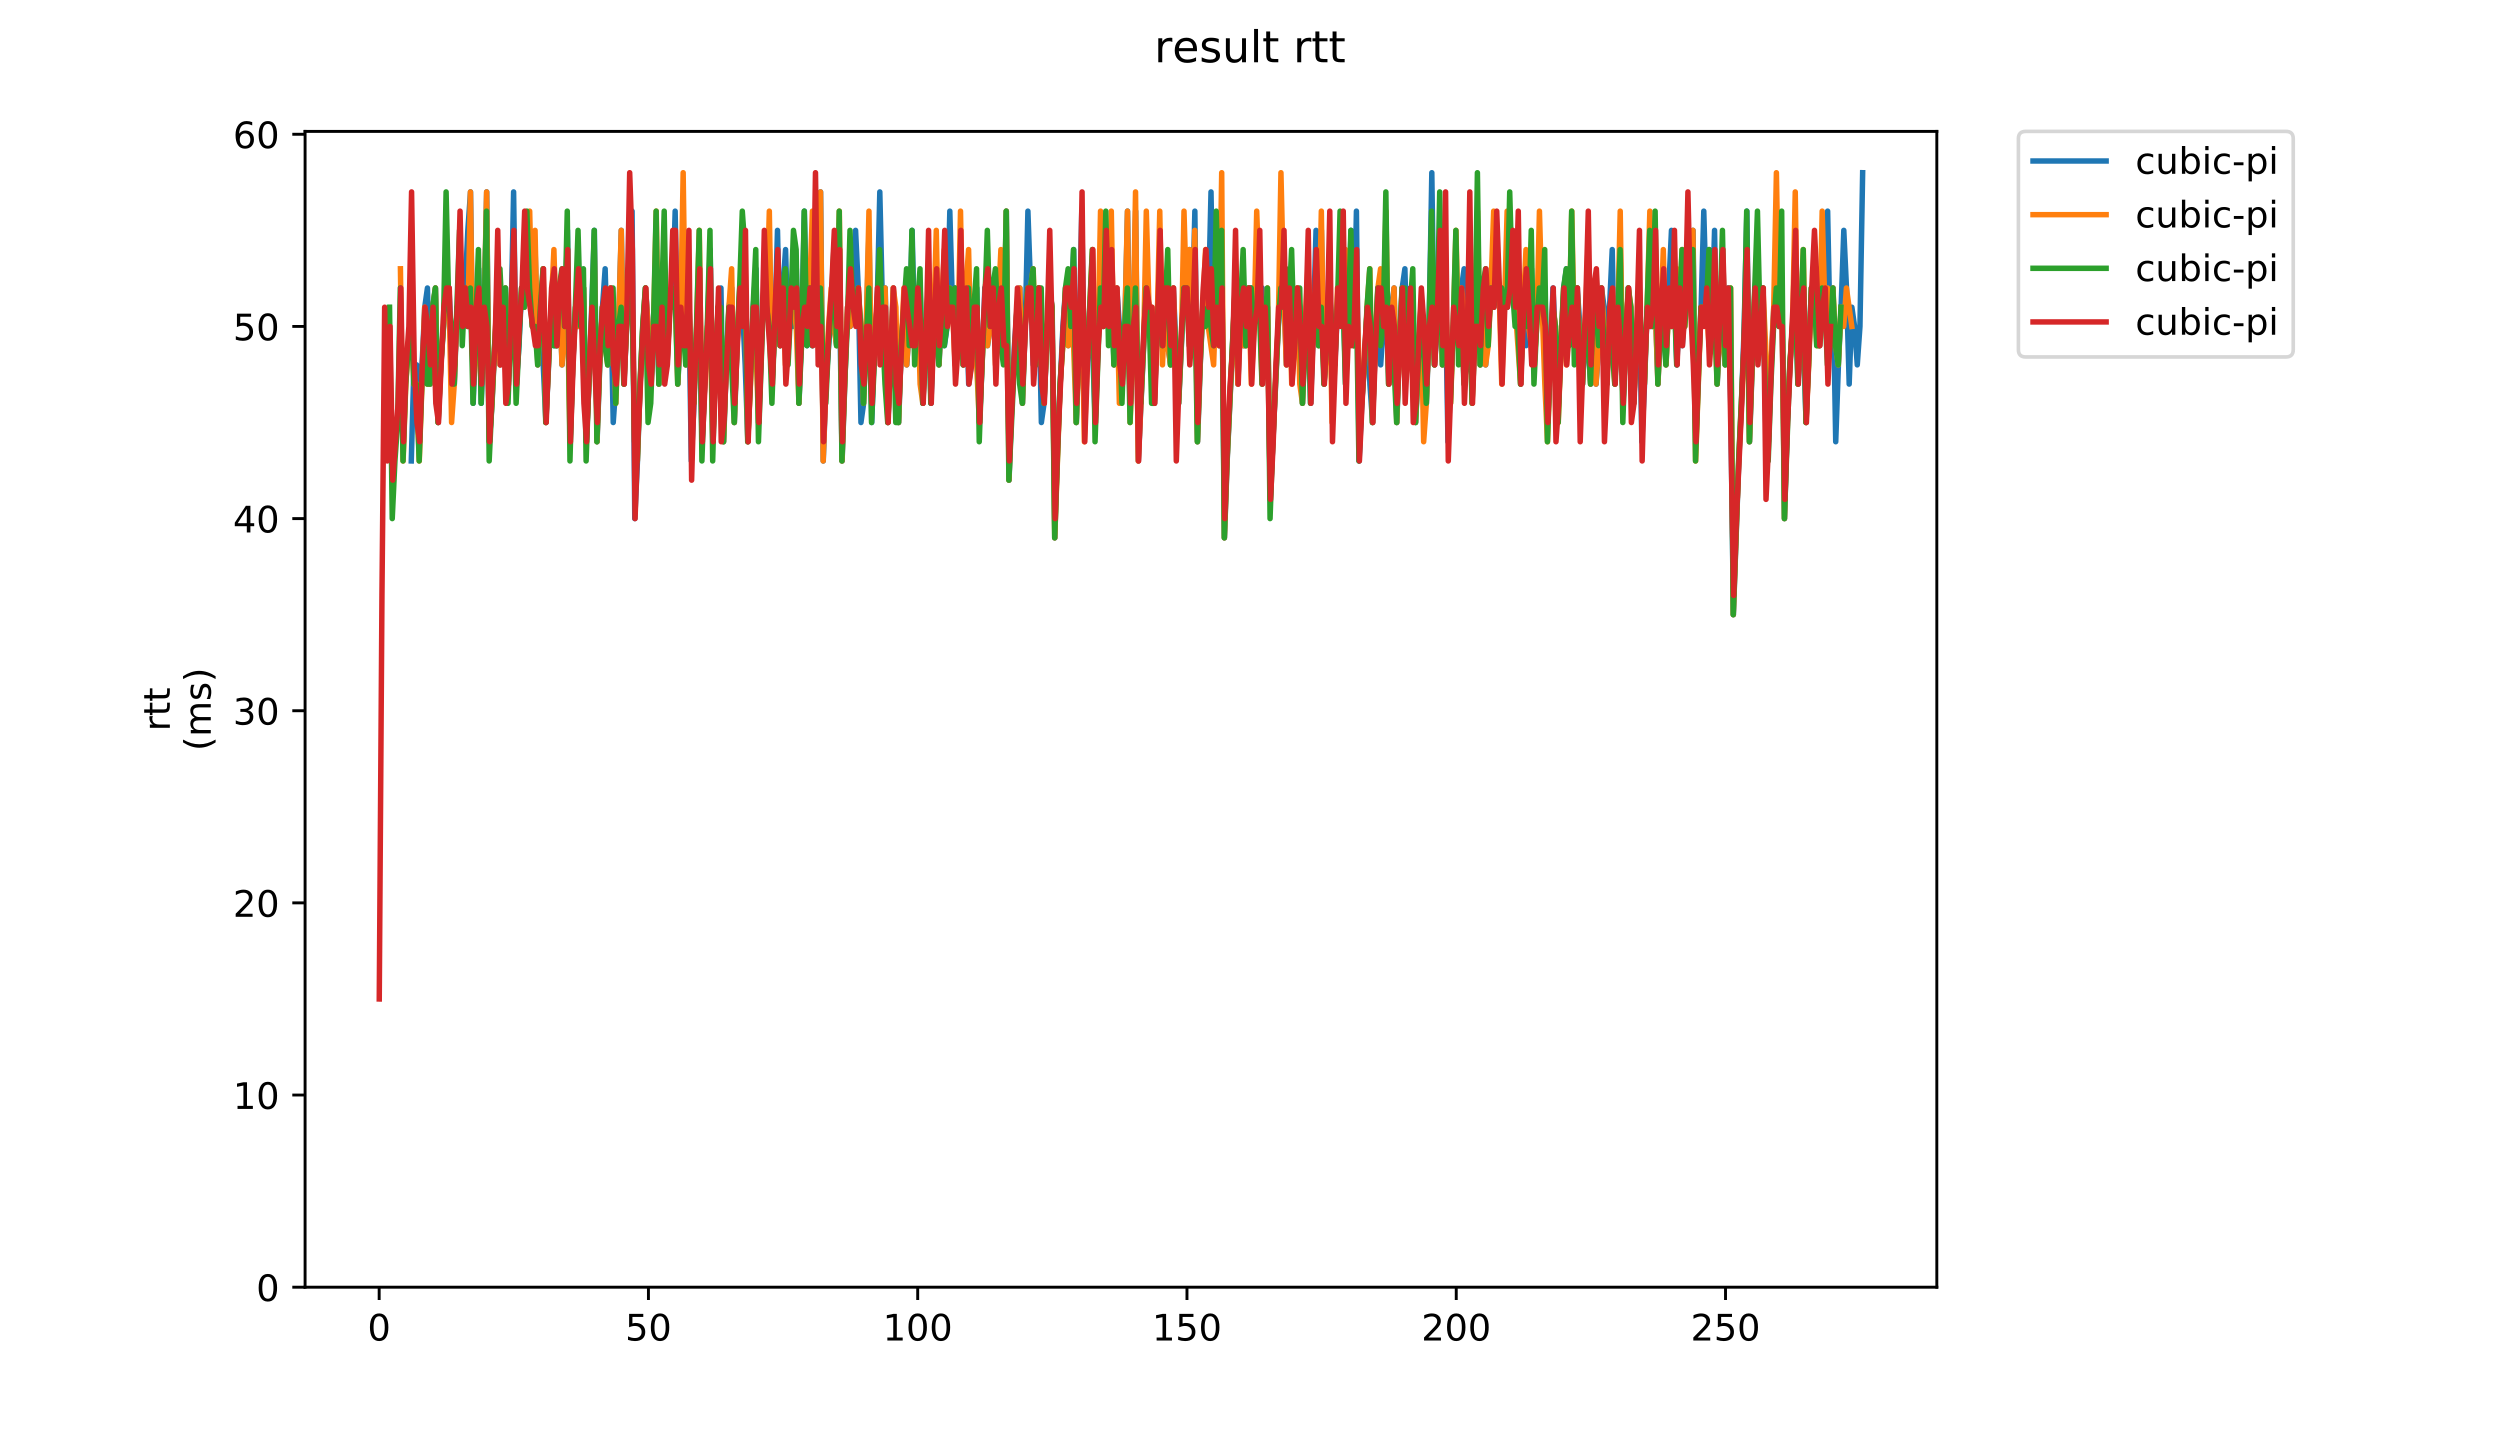 <?xml version="1.0" encoding="utf-8" standalone="no"?>
<!DOCTYPE svg PUBLIC "-//W3C//DTD SVG 1.1//EN"
  "http://www.w3.org/Graphics/SVG/1.1/DTD/svg11.dtd">
<!-- Created with matplotlib (https://matplotlib.org/) -->
<svg height="396pt" version="1.1" viewBox="0 0 684 396" width="684pt" xmlns="http://www.w3.org/2000/svg" xmlns:xlink="http://www.w3.org/1999/xlink">
 <defs>
  <style type="text/css">
*{stroke-linecap:butt;stroke-linejoin:round;}
  </style>
 </defs>
 <g id="figure_1">
  <g id="patch_1">
   <path d="M 0 396 
L 684 396 
L 684 0 
L 0 0 
z
" style="fill:#ffffff;"/>
  </g>
  <g id="axes_1">
   <g id="patch_2">
    <path d="M 83.472 352.174 
L 529.913 352.174 
L 529.913 35.952 
L 83.472 35.952 
z
" style="fill:#ffffff;"/>
   </g>
   <g id="matplotlib.axis_1">
    <g id="xtick_1">
     <g id="line2d_1">
      <defs>
       <path d="M 0 0 
L 0 3.5 
" id="m8c955dfa87" style="stroke:#000000;stroke-width:0.8;"/>
      </defs>
      <g>
       <use style="stroke:#000000;stroke-width:0.8;" x="103.739" xlink:href="#m8c955dfa87" y="352.174"/>
      </g>
     </g>
     <g id="text_1">
      <!-- 0 -->
      <defs>
       <path d="M 31.781 66.406 
Q 24.172 66.406 20.328 58.906 
Q 16.5 51.422 16.5 36.375 
Q 16.5 21.391 20.328 13.891 
Q 24.172 6.391 31.781 6.391 
Q 39.453 6.391 43.281 13.891 
Q 47.125 21.391 47.125 36.375 
Q 47.125 51.422 43.281 58.906 
Q 39.453 66.406 31.781 66.406 
z
M 31.781 74.219 
Q 44.047 74.219 50.516 64.516 
Q 56.984 54.828 56.984 36.375 
Q 56.984 17.969 50.516 8.266 
Q 44.047 -1.422 31.781 -1.422 
Q 19.531 -1.422 13.062 8.266 
Q 6.594 17.969 6.594 36.375 
Q 6.594 54.828 13.062 64.516 
Q 19.531 74.219 31.781 74.219 
z
" id="DejaVuSans-48"/>
      </defs>
      <g transform="translate(100.557 366.773)scale(0.1 -0.1)">
       <use xlink:href="#DejaVuSans-48"/>
      </g>
     </g>
    </g>
    <g id="xtick_2">
     <g id="line2d_2">
      <g>
       <use style="stroke:#000000;stroke-width:0.8;" x="177.411" xlink:href="#m8c955dfa87" y="352.174"/>
      </g>
     </g>
     <g id="text_2">
      <!-- 50 -->
      <defs>
       <path d="M 10.797 72.906 
L 49.516 72.906 
L 49.516 64.594 
L 19.828 64.594 
L 19.828 46.734 
Q 21.969 47.469 24.109 47.828 
Q 26.266 48.188 28.422 48.188 
Q 40.625 48.188 47.75 41.5 
Q 54.891 34.812 54.891 23.391 
Q 54.891 11.625 47.562 5.094 
Q 40.234 -1.422 26.906 -1.422 
Q 22.312 -1.422 17.547 -0.641 
Q 12.797 0.141 7.719 1.703 
L 7.719 11.625 
Q 12.109 9.234 16.797 8.062 
Q 21.484 6.891 26.703 6.891 
Q 35.156 6.891 40.078 11.328 
Q 45.016 15.766 45.016 23.391 
Q 45.016 31 40.078 35.438 
Q 35.156 39.891 26.703 39.891 
Q 22.75 39.891 18.812 39.016 
Q 14.891 38.141 10.797 36.281 
z
" id="DejaVuSans-53"/>
      </defs>
      <g transform="translate(171.049 366.773)scale(0.1 -0.1)">
       <use xlink:href="#DejaVuSans-53"/>
       <use x="63.623" xlink:href="#DejaVuSans-48"/>
      </g>
     </g>
    </g>
    <g id="xtick_3">
     <g id="line2d_3">
      <g>
       <use style="stroke:#000000;stroke-width:0.8;" x="251.084" xlink:href="#m8c955dfa87" y="352.174"/>
      </g>
     </g>
     <g id="text_3">
      <!-- 100 -->
      <defs>
       <path d="M 12.406 8.297 
L 28.516 8.297 
L 28.516 63.922 
L 10.984 60.406 
L 10.984 69.391 
L 28.422 72.906 
L 38.281 72.906 
L 38.281 8.297 
L 54.391 8.297 
L 54.391 0 
L 12.406 0 
z
" id="DejaVuSans-49"/>
      </defs>
      <g transform="translate(241.54 366.773)scale(0.1 -0.1)">
       <use xlink:href="#DejaVuSans-49"/>
       <use x="63.623" xlink:href="#DejaVuSans-48"/>
       <use x="127.246" xlink:href="#DejaVuSans-48"/>
      </g>
     </g>
    </g>
    <g id="xtick_4">
     <g id="line2d_4">
      <g>
       <use style="stroke:#000000;stroke-width:0.8;" x="324.756" xlink:href="#m8c955dfa87" y="352.174"/>
      </g>
     </g>
     <g id="text_4">
      <!-- 150 -->
      <g transform="translate(315.213 366.773)scale(0.1 -0.1)">
       <use xlink:href="#DejaVuSans-49"/>
       <use x="63.623" xlink:href="#DejaVuSans-53"/>
       <use x="127.246" xlink:href="#DejaVuSans-48"/>
      </g>
     </g>
    </g>
    <g id="xtick_5">
     <g id="line2d_5">
      <g>
       <use style="stroke:#000000;stroke-width:0.8;" x="398.429" xlink:href="#m8c955dfa87" y="352.174"/>
      </g>
     </g>
     <g id="text_5">
      <!-- 200 -->
      <defs>
       <path d="M 19.188 8.297 
L 53.609 8.297 
L 53.609 0 
L 7.328 0 
L 7.328 8.297 
Q 12.938 14.109 22.625 23.891 
Q 32.328 33.688 34.812 36.531 
Q 39.547 41.844 41.422 45.531 
Q 43.312 49.219 43.312 52.781 
Q 43.312 58.594 39.234 62.25 
Q 35.156 65.922 28.609 65.922 
Q 23.969 65.922 18.812 64.312 
Q 13.672 62.703 7.812 59.422 
L 7.812 69.391 
Q 13.766 71.781 18.938 73 
Q 24.125 74.219 28.422 74.219 
Q 39.75 74.219 46.484 68.547 
Q 53.219 62.891 53.219 53.422 
Q 53.219 48.922 51.531 44.891 
Q 49.859 40.875 45.406 35.406 
Q 44.188 33.984 37.641 27.219 
Q 31.109 20.453 19.188 8.297 
z
" id="DejaVuSans-50"/>
      </defs>
      <g transform="translate(388.885 366.773)scale(0.1 -0.1)">
       <use xlink:href="#DejaVuSans-50"/>
       <use x="63.623" xlink:href="#DejaVuSans-48"/>
       <use x="127.246" xlink:href="#DejaVuSans-48"/>
      </g>
     </g>
    </g>
    <g id="xtick_6">
     <g id="line2d_6">
      <g>
       <use style="stroke:#000000;stroke-width:0.8;" x="472.102" xlink:href="#m8c955dfa87" y="352.174"/>
      </g>
     </g>
     <g id="text_6">
      <!-- 250 -->
      <g transform="translate(462.558 366.773)scale(0.1 -0.1)">
       <use xlink:href="#DejaVuSans-50"/>
       <use x="63.623" xlink:href="#DejaVuSans-53"/>
       <use x="127.246" xlink:href="#DejaVuSans-48"/>
      </g>
     </g>
    </g>
   </g>
   <g id="matplotlib.axis_2">
    <g id="ytick_1">
     <g id="line2d_7">
      <defs>
       <path d="M 0 0 
L -3.5 0 
" id="m2f8b1af02f" style="stroke:#000000;stroke-width:0.8;"/>
      </defs>
      <g>
       <use style="stroke:#000000;stroke-width:0.8;" x="83.472" xlink:href="#m2f8b1af02f" y="352.174"/>
      </g>
     </g>
     <g id="text_7">
      <!-- 0 -->
      <g transform="translate(70.11 355.973)scale(0.1 -0.1)">
       <use xlink:href="#DejaVuSans-48"/>
      </g>
     </g>
    </g>
    <g id="ytick_2">
     <g id="line2d_8">
      <g>
       <use style="stroke:#000000;stroke-width:0.8;" x="83.472" xlink:href="#m2f8b1af02f" y="299.602"/>
      </g>
     </g>
     <g id="text_8">
      <!-- 10 -->
      <g transform="translate(63.747 303.401)scale(0.1 -0.1)">
       <use xlink:href="#DejaVuSans-49"/>
       <use x="63.623" xlink:href="#DejaVuSans-48"/>
      </g>
     </g>
    </g>
    <g id="ytick_3">
     <g id="line2d_9">
      <g>
       <use style="stroke:#000000;stroke-width:0.8;" x="83.472" xlink:href="#m2f8b1af02f" y="247.03"/>
      </g>
     </g>
     <g id="text_9">
      <!-- 20 -->
      <g transform="translate(63.747 250.829)scale(0.1 -0.1)">
       <use xlink:href="#DejaVuSans-50"/>
       <use x="63.623" xlink:href="#DejaVuSans-48"/>
      </g>
     </g>
    </g>
    <g id="ytick_4">
     <g id="line2d_10">
      <g>
       <use style="stroke:#000000;stroke-width:0.8;" x="83.472" xlink:href="#m2f8b1af02f" y="194.457"/>
      </g>
     </g>
     <g id="text_10">
      <!-- 30 -->
      <defs>
       <path d="M 40.578 39.312 
Q 47.656 37.797 51.625 33 
Q 55.609 28.219 55.609 21.188 
Q 55.609 10.406 48.188 4.484 
Q 40.766 -1.422 27.094 -1.422 
Q 22.516 -1.422 17.656 -0.516 
Q 12.797 0.391 7.625 2.203 
L 7.625 11.719 
Q 11.719 9.328 16.594 8.109 
Q 21.484 6.891 26.812 6.891 
Q 36.078 6.891 40.938 10.547 
Q 45.797 14.203 45.797 21.188 
Q 45.797 27.641 41.281 31.266 
Q 36.766 34.906 28.719 34.906 
L 20.219 34.906 
L 20.219 43.016 
L 29.109 43.016 
Q 36.375 43.016 40.234 45.922 
Q 44.094 48.828 44.094 54.297 
Q 44.094 59.906 40.109 62.906 
Q 36.141 65.922 28.719 65.922 
Q 24.656 65.922 20.016 65.031 
Q 15.375 64.156 9.812 62.312 
L 9.812 71.094 
Q 15.438 72.656 20.344 73.438 
Q 25.25 74.219 29.594 74.219 
Q 40.828 74.219 47.359 69.109 
Q 53.906 64.016 53.906 55.328 
Q 53.906 49.266 50.438 45.094 
Q 46.969 40.922 40.578 39.312 
z
" id="DejaVuSans-51"/>
      </defs>
      <g transform="translate(63.747 198.257)scale(0.1 -0.1)">
       <use xlink:href="#DejaVuSans-51"/>
       <use x="63.623" xlink:href="#DejaVuSans-48"/>
      </g>
     </g>
    </g>
    <g id="ytick_5">
     <g id="line2d_11">
      <g>
       <use style="stroke:#000000;stroke-width:0.8;" x="83.472" xlink:href="#m2f8b1af02f" y="141.885"/>
      </g>
     </g>
     <g id="text_11">
      <!-- 40 -->
      <defs>
       <path d="M 37.797 64.312 
L 12.891 25.391 
L 37.797 25.391 
z
M 35.203 72.906 
L 47.609 72.906 
L 47.609 25.391 
L 58.016 25.391 
L 58.016 17.188 
L 47.609 17.188 
L 47.609 0 
L 37.797 0 
L 37.797 17.188 
L 4.891 17.188 
L 4.891 26.703 
z
" id="DejaVuSans-52"/>
      </defs>
      <g transform="translate(63.747 145.684)scale(0.1 -0.1)">
       <use xlink:href="#DejaVuSans-52"/>
       <use x="63.623" xlink:href="#DejaVuSans-48"/>
      </g>
     </g>
    </g>
    <g id="ytick_6">
     <g id="line2d_12">
      <g>
       <use style="stroke:#000000;stroke-width:0.8;" x="83.472" xlink:href="#m2f8b1af02f" y="89.313"/>
      </g>
     </g>
     <g id="text_12">
      <!-- 50 -->
      <g transform="translate(63.747 93.112)scale(0.1 -0.1)">
       <use xlink:href="#DejaVuSans-53"/>
       <use x="63.623" xlink:href="#DejaVuSans-48"/>
      </g>
     </g>
    </g>
    <g id="ytick_7">
     <g id="line2d_13">
      <g>
       <use style="stroke:#000000;stroke-width:0.8;" x="83.472" xlink:href="#m2f8b1af02f" y="36.741"/>
      </g>
     </g>
     <g id="text_13">
      <!-- 60 -->
      <defs>
       <path d="M 33.016 40.375 
Q 26.375 40.375 22.484 35.828 
Q 18.609 31.297 18.609 23.391 
Q 18.609 15.531 22.484 10.953 
Q 26.375 6.391 33.016 6.391 
Q 39.656 6.391 43.531 10.953 
Q 47.406 15.531 47.406 23.391 
Q 47.406 31.297 43.531 35.828 
Q 39.656 40.375 33.016 40.375 
z
M 52.594 71.297 
L 52.594 62.312 
Q 48.875 64.062 45.094 64.984 
Q 41.312 65.922 37.594 65.922 
Q 27.828 65.922 22.672 59.328 
Q 17.531 52.734 16.797 39.406 
Q 19.672 43.656 24.016 45.922 
Q 28.375 48.188 33.594 48.188 
Q 44.578 48.188 50.953 41.516 
Q 57.328 34.859 57.328 23.391 
Q 57.328 12.156 50.688 5.359 
Q 44.047 -1.422 33.016 -1.422 
Q 20.359 -1.422 13.672 8.266 
Q 6.984 17.969 6.984 36.375 
Q 6.984 53.656 15.188 63.938 
Q 23.391 74.219 37.203 74.219 
Q 40.922 74.219 44.703 73.484 
Q 48.484 72.75 52.594 71.297 
z
" id="DejaVuSans-54"/>
      </defs>
      <g transform="translate(63.747 40.54)scale(0.1 -0.1)">
       <use xlink:href="#DejaVuSans-54"/>
       <use x="63.623" xlink:href="#DejaVuSans-48"/>
      </g>
     </g>
    </g>
    <g id="text_14">
     <!-- rtt -->
     <defs>
      <path d="M 41.109 46.297 
Q 39.594 47.172 37.812 47.578 
Q 36.031 48 33.891 48 
Q 26.266 48 22.188 43.047 
Q 18.109 38.094 18.109 28.812 
L 18.109 0 
L 9.078 0 
L 9.078 54.688 
L 18.109 54.688 
L 18.109 46.188 
Q 20.953 51.172 25.484 53.578 
Q 30.031 56 36.531 56 
Q 37.453 56 38.578 55.875 
Q 39.703 55.766 41.062 55.516 
z
" id="DejaVuSans-114"/>
      <path d="M 18.312 70.219 
L 18.312 54.688 
L 36.812 54.688 
L 36.812 47.703 
L 18.312 47.703 
L 18.312 18.016 
Q 18.312 11.328 20.141 9.422 
Q 21.969 7.516 27.594 7.516 
L 36.812 7.516 
L 36.812 0 
L 27.594 0 
Q 17.188 0 13.234 3.875 
Q 9.281 7.766 9.281 18.016 
L 9.281 47.703 
L 2.688 47.703 
L 2.688 54.688 
L 9.281 54.688 
L 9.281 70.219 
z
" id="DejaVuSans-116"/>
     </defs>
     <g transform="translate(46.47 200.039)rotate(-90)scale(0.1 -0.1)">
      <use xlink:href="#DejaVuSans-114"/>
      <use x="41.113" xlink:href="#DejaVuSans-116"/>
      <use x="80.322" xlink:href="#DejaVuSans-116"/>
     </g>
     <!-- (ms) -->
     <defs>
      <path d="M 31 75.875 
Q 24.469 64.656 21.281 53.656 
Q 18.109 42.672 18.109 31.391 
Q 18.109 20.125 21.312 9.062 
Q 24.516 -2 31 -13.188 
L 23.188 -13.188 
Q 15.875 -1.703 12.234 9.375 
Q 8.594 20.453 8.594 31.391 
Q 8.594 42.281 12.203 53.312 
Q 15.828 64.359 23.188 75.875 
z
" id="DejaVuSans-40"/>
      <path d="M 52 44.188 
Q 55.375 50.25 60.062 53.125 
Q 64.75 56 71.094 56 
Q 79.641 56 84.281 50.016 
Q 88.922 44.047 88.922 33.016 
L 88.922 0 
L 79.891 0 
L 79.891 32.719 
Q 79.891 40.578 77.094 44.375 
Q 74.312 48.188 68.609 48.188 
Q 61.625 48.188 57.562 43.547 
Q 53.516 38.922 53.516 30.906 
L 53.516 0 
L 44.484 0 
L 44.484 32.719 
Q 44.484 40.625 41.703 44.406 
Q 38.922 48.188 33.109 48.188 
Q 26.219 48.188 22.156 43.531 
Q 18.109 38.875 18.109 30.906 
L 18.109 0 
L 9.078 0 
L 9.078 54.688 
L 18.109 54.688 
L 18.109 46.188 
Q 21.188 51.219 25.484 53.609 
Q 29.781 56 35.688 56 
Q 41.656 56 45.828 52.969 
Q 50 49.953 52 44.188 
z
" id="DejaVuSans-109"/>
      <path d="M 44.281 53.078 
L 44.281 44.578 
Q 40.484 46.531 36.375 47.5 
Q 32.281 48.484 27.875 48.484 
Q 21.188 48.484 17.844 46.438 
Q 14.5 44.391 14.5 40.281 
Q 14.5 37.156 16.891 35.375 
Q 19.281 33.594 26.516 31.984 
L 29.594 31.297 
Q 39.156 29.25 43.188 25.516 
Q 47.219 21.781 47.219 15.094 
Q 47.219 7.469 41.188 3.016 
Q 35.156 -1.422 24.609 -1.422 
Q 20.219 -1.422 15.453 -0.562 
Q 10.688 0.297 5.422 2 
L 5.422 11.281 
Q 10.406 8.688 15.234 7.391 
Q 20.062 6.109 24.812 6.109 
Q 31.156 6.109 34.562 8.281 
Q 37.984 10.453 37.984 14.406 
Q 37.984 18.062 35.516 20.016 
Q 33.062 21.969 24.703 23.781 
L 21.578 24.516 
Q 13.234 26.266 9.516 29.906 
Q 5.812 33.547 5.812 39.891 
Q 5.812 47.609 11.281 51.797 
Q 16.75 56 26.812 56 
Q 31.781 56 36.172 55.266 
Q 40.578 54.547 44.281 53.078 
z
" id="DejaVuSans-115"/>
      <path d="M 8.016 75.875 
L 15.828 75.875 
Q 23.141 64.359 26.781 53.312 
Q 30.422 42.281 30.422 31.391 
Q 30.422 20.453 26.781 9.375 
Q 23.141 -1.703 15.828 -13.188 
L 8.016 -13.188 
Q 14.5 -2 17.703 9.062 
Q 20.906 20.125 20.906 31.391 
Q 20.906 42.672 17.703 53.656 
Q 14.5 64.656 8.016 75.875 
z
" id="DejaVuSans-41"/>
     </defs>
     <g transform="translate(57.668 205.44)rotate(-90)scale(0.1 -0.1)">
      <use xlink:href="#DejaVuSans-40"/>
      <use x="39.014" xlink:href="#DejaVuSans-109"/>
      <use x="136.426" xlink:href="#DejaVuSans-115"/>
      <use x="188.525" xlink:href="#DejaVuSans-41"/>
     </g>
    </g>
   </g>
   <g id="line2d_14">
    <path clip-path="url(#p28c9dd21eb)" d="M 112.525 126.114 
L 113.262 99.827 
L 113.998 99.827 
L 114.735 120.856 
L 115.472 99.827 
L 116.208 84.056 
L 116.945 78.798 
L 117.682 105.085 
L 118.419 84.056 
L 119.155 78.798 
L 119.892 115.599 
L 120.629 99.827 
L 122.102 78.798 
L 122.839 78.798 
L 123.576 94.57 
L 124.312 105.085 
L 125.049 84.056 
L 125.786 89.313 
L 126.523 89.313 
L 127.259 78.798 
L 127.996 63.027 
L 128.733 52.512 
L 129.469 110.342 
L 130.206 89.313 
L 130.943 73.541 
L 131.68 110.342 
L 132.416 89.313 
L 133.153 52.512 
L 133.89 120.856 
L 134.627 110.342 
L 136.1 78.798 
L 136.837 99.827 
L 137.573 84.056 
L 138.31 78.798 
L 139.047 105.085 
L 139.784 89.313 
L 140.52 52.512 
L 141.257 105.085 
L 141.994 94.57 
L 142.731 78.798 
L 143.467 84.056 
L 144.204 78.798 
L 144.941 78.798 
L 145.677 89.313 
L 146.414 68.284 
L 147.151 99.827 
L 147.888 84.056 
L 149.361 115.599 
L 150.835 84.056 
L 151.571 94.57 
L 152.308 94.57 
L 153.045 78.798 
L 153.781 99.827 
L 154.518 89.313 
L 155.255 63.027 
L 155.992 120.856 
L 156.728 99.827 
L 157.465 84.056 
L 158.202 89.313 
L 159.675 78.798 
L 160.412 120.856 
L 161.149 105.085 
L 162.622 63.027 
L 163.359 120.856 
L 164.096 99.827 
L 164.832 84.056 
L 165.569 73.541 
L 166.306 99.827 
L 167.043 78.798 
L 167.779 115.599 
L 168.516 105.085 
L 169.253 89.313 
L 169.989 63.027 
L 170.726 105.085 
L 171.463 89.313 
L 172.2 84.056 
L 172.936 57.77 
L 173.673 141.885 
L 174.41 126.114 
L 175.147 105.085 
L 175.883 89.313 
L 176.62 78.798 
L 177.357 89.313 
L 178.093 105.085 
L 178.83 89.313 
L 179.567 84.056 
L 180.304 105.085 
L 181.04 84.056 
L 181.777 73.541 
L 182.514 99.827 
L 183.25 84.056 
L 183.987 84.056 
L 184.724 57.77 
L 185.461 105.085 
L 186.197 89.313 
L 186.934 63.027 
L 187.671 99.827 
L 188.408 78.798 
L 189.144 126.114 
L 189.881 110.342 
L 190.618 89.313 
L 191.354 89.313 
L 192.091 120.856 
L 193.565 89.313 
L 194.301 68.284 
L 195.038 120.856 
L 195.775 99.827 
L 196.512 84.056 
L 197.248 78.798 
L 197.985 120.856 
L 198.722 99.827 
L 199.458 84.056 
L 200.195 78.798 
L 200.932 115.599 
L 201.669 94.57 
L 202.405 78.798 
L 203.142 84.056 
L 203.879 99.827 
L 204.616 120.856 
L 205.352 99.827 
L 206.089 84.056 
L 206.826 73.541 
L 207.562 115.599 
L 208.299 94.57 
L 209.036 78.798 
L 209.773 84.056 
L 210.509 68.284 
L 211.246 105.085 
L 211.983 89.313 
L 212.72 63.027 
L 213.456 94.57 
L 214.193 78.798 
L 214.93 68.284 
L 215.666 94.57 
L 216.403 84.056 
L 217.14 89.313 
L 217.877 73.541 
L 218.613 110.342 
L 219.35 89.313 
L 220.087 57.77 
L 220.824 94.57 
L 221.56 78.798 
L 222.297 94.57 
L 223.034 78.798 
L 223.77 73.541 
L 224.507 52.512 
L 225.244 126.114 
L 225.981 105.085 
L 227.454 84.056 
L 228.928 94.57 
L 229.664 78.798 
L 230.401 126.114 
L 231.874 84.056 
L 232.611 89.313 
L 233.348 84.056 
L 234.085 63.027 
L 234.821 78.798 
L 235.558 115.599 
L 236.295 110.342 
L 237.032 89.313 
L 237.768 63.027 
L 238.505 115.599 
L 239.242 94.57 
L 239.978 84.056 
L 240.715 52.512 
L 241.452 84.056 
L 242.189 78.798 
L 242.925 115.599 
L 243.662 99.827 
L 244.399 78.798 
L 245.135 94.57 
L 245.872 115.599 
L 246.609 94.57 
L 247.346 84.056 
L 248.082 99.827 
L 248.819 89.313 
L 249.556 63.027 
L 250.293 94.57 
L 251.029 84.056 
L 251.766 78.798 
L 252.503 110.342 
L 253.976 78.798 
L 254.713 110.342 
L 255.45 89.313 
L 256.186 89.313 
L 256.923 99.827 
L 257.66 84.056 
L 258.397 94.57 
L 259.133 89.313 
L 259.87 57.77 
L 260.607 84.056 
L 261.343 78.798 
L 262.08 94.57 
L 262.817 78.798 
L 263.554 99.827 
L 264.29 78.798 
L 265.027 105.085 
L 265.764 99.827 
L 266.501 84.056 
L 267.237 78.798 
L 267.974 115.599 
L 268.711 99.827 
L 269.447 78.798 
L 270.184 94.57 
L 270.921 89.313 
L 271.658 78.798 
L 272.394 78.798 
L 273.131 84.056 
L 273.868 94.57 
L 274.605 94.57 
L 275.341 57.77 
L 276.078 131.371 
L 276.815 110.342 
L 277.551 94.57 
L 278.288 84.056 
L 279.025 78.798 
L 279.762 110.342 
L 280.498 89.313 
L 281.235 57.77 
L 282.709 99.827 
L 283.445 99.827 
L 284.182 78.798 
L 284.919 115.599 
L 285.655 110.342 
L 287.129 78.798 
L 287.866 84.056 
L 288.602 147.142 
L 289.339 120.856 
L 290.813 89.313 
L 291.549 78.798 
L 292.286 94.57 
L 293.023 84.056 
L 293.759 68.284 
L 294.496 115.599 
L 295.233 94.57 
L 295.97 57.77 
L 296.706 105.085 
L 297.443 99.827 
L 298.18 84.056 
L 298.917 94.57 
L 299.653 115.599 
L 300.39 94.57 
L 301.127 78.798 
L 301.863 89.313 
L 302.6 84.056 
L 303.337 89.313 
L 304.074 78.798 
L 304.81 99.827 
L 305.547 78.798 
L 306.284 89.313 
L 307.02 105.085 
L 307.757 89.313 
L 308.494 57.77 
L 309.231 110.342 
L 309.967 94.57 
L 310.704 57.77 
L 311.441 126.114 
L 313.651 78.798 
L 315.124 89.313 
L 315.861 110.342 
L 316.598 89.313 
L 317.335 84.056 
L 318.071 94.57 
L 318.808 78.798 
L 319.545 94.57 
L 320.282 99.827 
L 321.018 78.798 
L 322.492 110.342 
L 323.965 78.798 
L 324.702 78.798 
L 325.439 68.284 
L 326.175 89.313 
L 326.912 57.77 
L 327.649 120.856 
L 328.386 99.827 
L 329.122 84.056 
L 329.859 89.313 
L 330.596 84.056 
L 331.332 52.512 
L 332.069 94.57 
L 332.806 78.798 
L 333.543 94.57 
L 334.279 73.541 
L 335.016 147.142 
L 335.753 126.114 
L 337.963 78.798 
L 338.7 105.085 
L 339.436 84.056 
L 340.173 94.57 
L 340.91 94.57 
L 341.647 78.798 
L 342.383 78.798 
L 343.12 89.313 
L 344.594 78.798 
L 345.33 78.798 
L 346.067 89.313 
L 346.804 84.056 
L 347.54 136.628 
L 349.751 89.313 
L 350.487 78.798 
L 351.224 78.798 
L 351.961 99.827 
L 352.698 78.798 
L 353.434 78.798 
L 354.171 94.57 
L 354.908 78.798 
L 355.644 84.056 
L 356.381 110.342 
L 357.118 89.313 
L 357.855 78.798 
L 358.591 110.342 
L 359.328 89.313 
L 360.065 63.027 
L 360.802 94.57 
L 361.538 63.027 
L 362.275 105.085 
L 363.012 94.57 
L 363.748 78.798 
L 364.485 94.57 
L 365.222 99.827 
L 365.959 84.056 
L 366.695 84.056 
L 367.432 78.798 
L 368.169 105.085 
L 368.906 89.313 
L 369.642 63.027 
L 370.379 94.57 
L 371.116 57.77 
L 371.852 126.114 
L 372.589 110.342 
L 373.326 99.827 
L 374.063 84.056 
L 374.799 105.085 
L 375.536 115.599 
L 376.273 94.57 
L 377.009 78.798 
L 377.746 99.827 
L 379.22 78.798 
L 379.956 105.085 
L 380.693 84.056 
L 381.43 78.798 
L 382.167 115.599 
L 382.903 94.57 
L 383.64 78.798 
L 384.377 73.541 
L 385.113 99.827 
L 385.85 78.798 
L 386.587 84.056 
L 387.324 115.599 
L 388.797 84.056 
L 389.534 94.57 
L 390.271 110.342 
L 391.007 89.313 
L 391.744 47.255 
L 392.481 99.827 
L 393.954 78.798 
L 394.691 99.827 
L 395.428 78.798 
L 396.164 120.856 
L 397.638 89.313 
L 398.375 89.313 
L 399.111 94.57 
L 399.848 78.798 
L 400.585 73.541 
L 401.321 94.57 
L 402.058 78.798 
L 402.795 89.313 
L 403.532 89.313 
L 404.268 84.056 
L 405.005 99.827 
L 405.742 78.798 
L 406.479 99.827 
L 407.952 78.798 
L 408.689 84.056 
L 409.425 78.798 
L 410.899 78.798 
L 411.636 84.056 
L 412.372 84.056 
L 413.109 78.798 
L 413.846 78.798 
L 414.583 84.056 
L 415.319 68.284 
L 416.056 105.085 
L 416.793 84.056 
L 417.529 94.57 
L 419.003 73.541 
L 419.74 99.827 
L 420.476 84.056 
L 421.213 78.798 
L 421.95 84.056 
L 422.687 78.798 
L 423.423 115.599 
L 424.16 99.827 
L 424.897 78.798 
L 426.37 110.342 
L 427.844 78.798 
L 428.58 73.541 
L 429.317 89.313 
L 430.054 84.056 
L 430.791 94.57 
L 431.527 78.798 
L 432.264 89.313 
L 433.001 105.085 
L 433.737 89.313 
L 434.474 94.57 
L 435.211 105.085 
L 435.948 84.056 
L 436.684 105.085 
L 437.421 94.57 
L 438.158 78.798 
L 438.894 84.056 
L 439.631 105.085 
L 440.368 84.056 
L 441.105 68.284 
L 441.841 105.085 
L 442.578 89.313 
L 443.315 68.284 
L 444.052 110.342 
L 445.525 78.798 
L 446.262 89.313 
L 446.998 110.342 
L 448.472 78.798 
L 449.209 120.856 
L 449.945 105.085 
L 450.682 84.056 
L 451.419 89.313 
L 452.156 89.313 
L 452.892 84.056 
L 453.629 105.085 
L 454.366 84.056 
L 455.102 89.313 
L 455.839 99.827 
L 456.576 78.798 
L 457.313 63.027 
L 458.049 78.798 
L 458.786 99.827 
L 459.523 84.056 
L 460.26 94.57 
L 460.996 84.056 
L 461.733 78.798 
L 462.47 84.056 
L 463.206 63.027 
L 463.943 120.856 
L 464.68 99.827 
L 465.417 84.056 
L 466.153 57.77 
L 466.89 84.056 
L 467.627 68.284 
L 468.364 89.313 
L 469.1 63.027 
L 469.837 105.085 
L 470.574 89.313 
L 471.31 89.313 
L 472.047 99.827 
L 472.784 78.798 
L 473.521 110.342 
L 474.257 168.171 
L 475.731 126.114 
L 476.468 110.342 
L 477.204 89.313 
L 477.941 57.77 
L 478.678 120.856 
L 480.151 78.798 
L 480.888 73.541 
L 481.625 89.313 
L 482.361 78.798 
L 483.098 115.599 
L 483.835 120.856 
L 484.572 99.827 
L 485.308 84.056 
L 486.045 78.798 
L 486.782 89.313 
L 487.518 78.798 
L 488.255 141.885 
L 488.992 115.599 
L 489.729 99.827 
L 491.202 78.798 
L 491.939 105.085 
L 492.676 89.313 
L 493.412 94.57 
L 494.149 115.599 
L 494.886 94.57 
L 495.622 78.798 
L 496.359 78.798 
L 497.096 73.541 
L 497.833 94.57 
L 498.569 78.798 
L 499.306 78.798 
L 500.043 57.77 
L 500.779 94.57 
L 501.516 78.798 
L 502.253 120.856 
L 502.99 99.827 
L 503.726 84.056 
L 504.463 63.027 
L 505.2 78.798 
L 505.937 105.085 
L 506.673 84.056 
L 507.41 89.313 
L 508.147 99.827 
L 508.883 89.313 
L 509.62 47.255 
L 509.62 47.255 
" style="fill:none;stroke:#1f77b4;stroke-linecap:square;stroke-width:1.5;"/>
   </g>
   <g id="line2d_15">
    <path clip-path="url(#p28c9dd21eb)" d="M 109.556 73.541 
L 110.292 126.114 
L 111.029 105.085 
L 112.503 84.056 
L 113.239 105.085 
L 113.976 105.085 
L 114.713 126.114 
L 116.186 84.056 
L 116.923 105.085 
L 117.66 105.085 
L 118.396 84.056 
L 119.133 78.798 
L 119.87 115.599 
L 120.607 99.827 
L 122.08 78.798 
L 122.817 78.798 
L 123.554 115.599 
L 124.29 105.085 
L 125.027 84.056 
L 125.764 89.313 
L 126.5 89.313 
L 127.237 78.798 
L 127.974 89.313 
L 128.711 52.512 
L 129.447 105.085 
L 130.184 89.313 
L 130.921 94.57 
L 131.658 105.085 
L 132.394 89.313 
L 133.131 52.512 
L 133.868 120.856 
L 134.604 110.342 
L 136.078 78.798 
L 136.815 99.827 
L 137.551 84.056 
L 138.288 78.798 
L 139.025 105.085 
L 139.762 89.313 
L 140.498 78.798 
L 141.235 105.085 
L 141.972 89.313 
L 142.708 78.798 
L 143.445 84.056 
L 144.182 78.798 
L 144.919 57.77 
L 145.655 89.313 
L 146.392 63.027 
L 147.129 99.827 
L 147.866 84.056 
L 148.602 73.541 
L 149.339 115.599 
L 151.549 68.284 
L 152.286 94.57 
L 153.023 78.798 
L 153.759 99.827 
L 154.496 89.313 
L 155.233 84.056 
L 155.97 120.856 
L 156.706 99.827 
L 157.443 84.056 
L 158.18 89.313 
L 159.653 78.798 
L 160.39 120.856 
L 161.863 89.313 
L 162.6 68.284 
L 163.337 120.856 
L 164.074 99.827 
L 164.81 84.056 
L 165.547 94.57 
L 166.284 99.827 
L 167.02 78.798 
L 167.757 89.313 
L 168.494 110.342 
L 169.231 89.313 
L 169.967 63.027 
L 170.704 105.085 
L 171.441 89.313 
L 172.177 78.798 
L 172.914 78.798 
L 173.651 120.856 
L 174.388 126.114 
L 175.124 105.085 
L 175.861 89.313 
L 176.598 78.798 
L 177.335 89.313 
L 178.071 105.085 
L 178.808 89.313 
L 179.545 57.77 
L 180.281 105.085 
L 181.018 84.056 
L 181.755 99.827 
L 182.492 99.827 
L 183.228 84.056 
L 183.965 84.056 
L 184.702 78.798 
L 185.439 105.085 
L 186.175 89.313 
L 186.912 47.255 
L 187.649 99.827 
L 188.385 78.798 
L 189.122 105.085 
L 189.859 110.342 
L 190.596 89.313 
L 191.332 63.027 
L 192.069 120.856 
L 193.543 89.313 
L 194.279 89.313 
L 195.016 120.856 
L 195.753 99.827 
L 196.489 84.056 
L 197.226 89.313 
L 197.963 120.856 
L 198.7 99.827 
L 199.436 84.056 
L 200.173 73.541 
L 200.91 115.599 
L 201.647 94.57 
L 202.383 78.798 
L 203.12 84.056 
L 203.857 73.541 
L 204.593 120.856 
L 205.33 105.085 
L 206.067 84.056 
L 206.804 94.57 
L 207.54 115.599 
L 208.277 94.57 
L 209.014 78.798 
L 209.751 84.056 
L 210.487 57.77 
L 211.224 105.085 
L 211.961 89.313 
L 212.697 84.056 
L 213.434 94.57 
L 214.171 78.798 
L 214.908 99.827 
L 215.644 94.57 
L 216.381 78.798 
L 217.855 89.313 
L 218.591 110.342 
L 219.328 89.313 
L 220.065 78.798 
L 220.801 89.313 
L 221.538 78.798 
L 222.275 57.77 
L 223.012 78.798 
L 223.748 94.57 
L 224.485 52.512 
L 225.222 126.114 
L 225.959 105.085 
L 226.695 89.313 
L 227.432 78.798 
L 228.169 89.313 
L 228.905 94.57 
L 229.642 57.77 
L 230.379 126.114 
L 231.852 84.056 
L 232.589 89.313 
L 233.326 84.056 
L 234.063 84.056 
L 234.799 78.798 
L 235.536 89.313 
L 236.273 110.342 
L 237.009 89.313 
L 237.746 57.77 
L 238.483 110.342 
L 239.22 94.57 
L 239.956 84.056 
L 240.693 94.57 
L 241.43 84.056 
L 242.166 78.798 
L 242.903 115.599 
L 243.64 99.827 
L 244.377 78.798 
L 245.113 84.056 
L 245.85 115.599 
L 246.587 94.57 
L 247.324 78.798 
L 248.06 99.827 
L 248.797 89.313 
L 249.534 89.313 
L 250.27 94.57 
L 251.007 78.798 
L 251.744 105.085 
L 252.481 110.342 
L 253.954 78.798 
L 255.428 89.313 
L 256.164 63.027 
L 256.901 99.827 
L 258.374 68.284 
L 259.111 89.313 
L 259.848 78.798 
L 260.585 84.056 
L 261.321 99.827 
L 262.058 94.57 
L 262.795 57.77 
L 263.532 99.827 
L 264.268 78.798 
L 265.005 68.284 
L 265.742 99.827 
L 266.478 84.056 
L 267.952 115.599 
L 269.425 84.056 
L 270.162 94.57 
L 270.899 89.313 
L 271.636 78.798 
L 272.372 99.827 
L 273.846 68.284 
L 274.582 94.57 
L 275.319 57.77 
L 276.056 131.371 
L 276.793 110.342 
L 277.529 99.827 
L 278.266 84.056 
L 279.003 78.798 
L 279.74 110.342 
L 280.476 89.313 
L 281.213 78.798 
L 281.95 78.798 
L 282.686 73.541 
L 283.423 99.827 
L 284.16 78.798 
L 285.633 110.342 
L 287.107 78.798 
L 287.844 84.056 
L 288.58 147.142 
L 290.054 105.085 
L 290.79 94.57 
L 291.527 78.798 
L 292.264 94.57 
L 293.001 84.056 
L 293.737 94.57 
L 294.474 115.599 
L 295.211 94.57 
L 295.948 78.798 
L 296.684 120.856 
L 297.421 99.827 
L 298.894 68.284 
L 299.631 115.599 
L 300.368 94.57 
L 301.105 57.77 
L 301.841 89.313 
L 302.578 84.056 
L 303.315 89.313 
L 304.051 57.77 
L 304.788 99.827 
L 305.525 78.798 
L 306.262 110.342 
L 306.998 105.085 
L 307.735 89.313 
L 308.472 57.77 
L 309.209 115.599 
L 309.945 94.57 
L 310.682 52.512 
L 311.419 126.114 
L 312.892 94.57 
L 313.629 57.77 
L 314.366 84.056 
L 315.102 84.056 
L 315.839 110.342 
L 316.576 89.313 
L 317.313 57.77 
L 318.049 99.827 
L 318.786 84.056 
L 319.523 94.57 
L 320.259 99.827 
L 320.996 78.798 
L 321.733 99.827 
L 322.47 110.342 
L 323.206 94.57 
L 323.943 57.77 
L 324.68 84.056 
L 325.417 68.284 
L 326.153 94.57 
L 326.89 63.027 
L 327.627 120.856 
L 328.363 99.827 
L 329.837 68.284 
L 330.574 89.313 
L 332.047 99.827 
L 332.784 78.798 
L 333.521 94.57 
L 334.257 47.255 
L 334.994 147.142 
L 335.731 126.114 
L 337.941 78.798 
L 338.678 105.085 
L 339.414 84.056 
L 340.151 94.57 
L 340.888 94.57 
L 341.625 78.798 
L 342.361 105.085 
L 343.098 89.313 
L 343.835 57.77 
L 344.571 78.798 
L 345.308 105.085 
L 346.045 89.313 
L 346.782 78.798 
L 347.518 136.628 
L 349.729 89.313 
L 350.465 47.255 
L 351.202 78.798 
L 351.939 99.827 
L 352.675 78.798 
L 353.412 105.085 
L 354.149 94.57 
L 354.886 78.798 
L 355.622 105.085 
L 356.359 110.342 
L 357.096 89.313 
L 357.833 73.541 
L 358.569 84.056 
L 359.306 89.313 
L 360.043 84.056 
L 360.779 94.57 
L 361.516 57.77 
L 362.253 105.085 
L 362.99 94.57 
L 363.726 78.798 
L 364.463 115.599 
L 365.2 99.827 
L 365.936 78.798 
L 366.673 84.056 
L 367.41 78.798 
L 368.147 68.284 
L 368.883 89.313 
L 369.62 89.313 
L 370.357 94.57 
L 371.094 78.798 
L 371.83 99.827 
L 372.567 110.342 
L 373.304 99.827 
L 374.04 84.056 
L 374.777 73.541 
L 375.514 115.599 
L 376.251 94.57 
L 376.987 78.798 
L 377.724 73.541 
L 378.461 89.313 
L 379.198 57.77 
L 379.934 105.085 
L 380.671 89.313 
L 381.408 78.798 
L 382.144 115.599 
L 382.881 94.57 
L 383.618 78.798 
L 384.355 105.085 
L 385.091 99.827 
L 385.828 84.056 
L 386.565 84.056 
L 387.302 115.599 
L 388.775 84.056 
L 389.512 120.856 
L 390.248 110.342 
L 390.985 89.313 
L 391.722 78.798 
L 392.459 99.827 
L 393.195 84.056 
L 393.932 78.798 
L 394.669 99.827 
L 395.406 78.798 
L 396.142 99.827 
L 396.879 110.342 
L 397.616 89.313 
L 398.352 63.027 
L 399.089 94.57 
L 399.826 78.798 
L 400.563 84.056 
L 401.299 94.57 
L 402.036 78.798 
L 402.773 110.342 
L 403.51 89.313 
L 404.246 57.77 
L 404.983 99.827 
L 405.72 78.798 
L 406.456 99.827 
L 407.193 94.57 
L 407.93 78.798 
L 408.667 57.77 
L 409.403 78.798 
L 410.14 78.798 
L 410.877 105.085 
L 411.614 84.056 
L 412.35 57.77 
L 413.087 78.798 
L 413.824 78.798 
L 414.56 84.056 
L 416.034 105.085 
L 416.771 84.056 
L 417.507 68.284 
L 418.244 89.313 
L 419.718 99.827 
L 420.454 89.313 
L 421.191 57.77 
L 421.928 84.056 
L 422.664 105.085 
L 423.401 120.856 
L 424.138 99.827 
L 424.875 84.056 
L 425.611 89.313 
L 426.348 115.599 
L 427.085 94.57 
L 427.822 78.798 
L 428.558 99.827 
L 429.295 89.313 
L 430.032 57.77 
L 430.768 94.57 
L 431.505 78.798 
L 432.242 94.57 
L 432.979 105.085 
L 433.715 89.313 
L 434.452 68.284 
L 435.189 105.085 
L 435.925 84.056 
L 436.662 105.085 
L 437.399 94.57 
L 438.136 78.798 
L 438.872 89.313 
L 439.609 105.085 
L 440.346 89.313 
L 441.083 94.57 
L 441.819 105.085 
L 442.556 89.313 
L 443.293 57.77 
L 444.029 110.342 
L 445.503 78.798 
L 446.24 84.056 
L 446.976 110.342 
L 448.45 78.798 
L 449.187 99.827 
L 449.923 105.085 
L 450.66 84.056 
L 451.397 57.77 
L 452.133 89.313 
L 452.87 84.056 
L 453.607 105.085 
L 454.344 89.313 
L 455.08 68.284 
L 455.817 99.827 
L 456.554 84.056 
L 457.291 89.313 
L 458.027 84.056 
L 458.764 73.541 
L 459.501 84.056 
L 460.237 68.284 
L 460.974 89.313 
L 461.711 78.798 
L 462.448 84.056 
L 463.184 63.027 
L 463.921 126.114 
L 465.395 84.056 
L 466.868 84.056 
L 467.605 94.57 
L 469.078 84.056 
L 469.815 105.085 
L 470.552 89.313 
L 471.288 89.313 
L 472.025 99.827 
L 472.762 84.056 
L 473.499 78.798 
L 474.235 168.171 
L 475.709 126.114 
L 477.919 78.798 
L 478.656 120.856 
L 480.129 78.798 
L 480.866 94.57 
L 481.603 89.313 
L 482.339 78.798 
L 483.076 94.57 
L 483.813 120.856 
L 484.549 99.827 
L 485.286 84.056 
L 486.023 47.255 
L 486.76 89.313 
L 487.496 78.798 
L 488.233 141.885 
L 488.97 115.599 
L 489.707 99.827 
L 490.443 89.313 
L 491.18 52.512 
L 491.917 105.085 
L 492.653 89.313 
L 493.39 68.284 
L 494.127 115.599 
L 494.864 99.827 
L 495.6 78.798 
L 496.337 78.798 
L 497.074 94.57 
L 497.81 94.57 
L 498.547 57.77 
L 499.284 84.056 
L 500.021 78.798 
L 500.757 94.57 
L 501.494 78.798 
L 502.231 94.57 
L 502.968 99.827 
L 503.704 84.056 
L 504.441 89.313 
L 505.178 78.798 
L 506.651 89.313 
L 506.651 89.313 
" style="fill:none;stroke:#ff7f0e;stroke-linecap:square;stroke-width:1.5;"/>
   </g>
   <g id="line2d_16">
    <path clip-path="url(#p28c9dd21eb)" d="M 106.579 84.056 
L 107.316 141.885 
L 108.053 126.114 
L 108.79 115.599 
L 109.526 78.798 
L 110.263 126.114 
L 111 105.085 
L 112.473 84.056 
L 113.21 105.085 
L 113.947 105.085 
L 114.683 126.114 
L 115.42 105.085 
L 116.157 89.313 
L 116.894 105.085 
L 117.63 105.085 
L 118.367 84.056 
L 119.104 78.798 
L 119.84 115.599 
L 120.577 99.827 
L 121.314 89.313 
L 122.051 52.512 
L 122.787 84.056 
L 123.524 89.313 
L 124.261 105.085 
L 125.734 63.027 
L 126.471 94.57 
L 127.208 78.798 
L 127.944 89.313 
L 128.681 78.798 
L 129.418 110.342 
L 130.891 68.284 
L 131.628 110.342 
L 132.365 89.313 
L 133.102 57.77 
L 133.838 126.114 
L 135.312 94.57 
L 136.785 73.541 
L 137.522 89.313 
L 138.259 78.798 
L 138.995 110.342 
L 139.732 89.313 
L 140.469 78.798 
L 141.206 110.342 
L 142.679 78.798 
L 143.416 84.056 
L 144.152 57.77 
L 144.889 78.798 
L 145.626 89.313 
L 146.363 89.313 
L 147.099 99.827 
L 147.836 84.056 
L 148.573 73.541 
L 149.31 115.599 
L 150.783 84.056 
L 151.52 94.57 
L 152.256 94.57 
L 152.993 78.798 
L 153.73 73.541 
L 154.467 89.313 
L 155.203 57.77 
L 155.94 126.114 
L 156.677 99.827 
L 157.414 84.056 
L 158.15 63.027 
L 158.887 89.313 
L 159.624 73.541 
L 160.36 126.114 
L 161.097 105.085 
L 161.834 89.313 
L 162.571 63.027 
L 163.307 120.856 
L 164.044 99.827 
L 164.781 84.056 
L 165.517 94.57 
L 166.254 99.827 
L 166.991 84.056 
L 167.728 78.798 
L 168.464 110.342 
L 169.201 89.313 
L 169.938 84.056 
L 170.675 105.085 
L 171.411 89.313 
L 172.148 78.798 
L 172.885 78.798 
L 173.621 120.856 
L 174.358 126.114 
L 175.095 105.085 
L 175.832 89.313 
L 176.568 78.798 
L 177.305 115.599 
L 178.042 110.342 
L 178.779 89.313 
L 179.515 57.77 
L 180.252 105.085 
L 180.989 84.056 
L 181.725 57.77 
L 182.462 99.827 
L 183.199 84.056 
L 183.936 84.056 
L 184.672 78.798 
L 185.409 105.085 
L 186.146 89.313 
L 186.883 89.313 
L 187.619 99.827 
L 188.356 78.798 
L 189.093 99.827 
L 189.829 110.342 
L 190.566 89.313 
L 191.303 63.027 
L 192.04 126.114 
L 192.776 105.085 
L 193.513 89.313 
L 194.25 63.027 
L 194.987 126.114 
L 195.723 99.827 
L 196.46 84.056 
L 197.197 84.056 
L 197.933 120.856 
L 198.67 99.827 
L 199.407 84.056 
L 200.88 115.599 
L 201.617 94.57 
L 202.354 78.798 
L 203.091 57.77 
L 203.827 68.284 
L 204.564 120.856 
L 205.301 105.085 
L 206.037 84.056 
L 206.774 68.284 
L 207.511 120.856 
L 208.984 78.798 
L 210.458 89.313 
L 211.195 110.342 
L 211.931 89.313 
L 212.668 84.056 
L 213.405 94.57 
L 214.141 78.798 
L 214.878 73.541 
L 215.615 99.827 
L 216.352 84.056 
L 217.088 63.027 
L 217.825 68.284 
L 218.562 110.342 
L 219.299 94.57 
L 220.035 57.77 
L 220.772 94.57 
L 221.509 78.798 
L 222.245 94.57 
L 222.982 84.056 
L 223.719 94.57 
L 224.456 78.798 
L 225.192 99.827 
L 225.929 110.342 
L 226.666 94.57 
L 227.402 84.056 
L 228.139 68.284 
L 228.876 94.57 
L 229.613 57.77 
L 230.349 126.114 
L 231.086 105.085 
L 231.823 89.313 
L 232.56 63.027 
L 233.296 84.056 
L 234.033 84.056 
L 234.77 78.798 
L 235.506 89.313 
L 236.243 110.342 
L 237.717 78.798 
L 238.453 115.599 
L 240.664 68.284 
L 241.4 89.313 
L 242.137 105.085 
L 242.874 115.599 
L 244.347 84.056 
L 245.084 115.599 
L 245.821 115.599 
L 246.557 94.57 
L 248.031 73.541 
L 248.768 94.57 
L 249.504 63.027 
L 250.241 99.827 
L 250.978 84.056 
L 251.714 73.541 
L 252.451 110.342 
L 253.925 78.798 
L 254.661 110.342 
L 255.398 89.313 
L 256.135 89.313 
L 256.872 99.827 
L 257.608 84.056 
L 258.345 94.57 
L 259.082 89.313 
L 259.818 78.798 
L 260.555 84.056 
L 261.292 78.798 
L 262.029 94.57 
L 262.765 78.798 
L 263.502 99.827 
L 264.239 84.056 
L 264.976 78.798 
L 265.712 99.827 
L 266.449 84.056 
L 267.186 73.541 
L 267.922 120.856 
L 268.659 99.827 
L 269.396 84.056 
L 270.133 63.027 
L 270.869 89.313 
L 271.606 78.798 
L 272.343 73.541 
L 273.08 89.313 
L 274.553 99.827 
L 275.29 57.77 
L 276.026 131.371 
L 278.237 84.056 
L 278.973 105.085 
L 279.71 110.342 
L 280.447 89.313 
L 281.184 78.798 
L 281.92 78.798 
L 282.657 73.541 
L 283.394 99.827 
L 284.13 78.798 
L 284.867 78.798 
L 285.604 110.342 
L 287.077 78.798 
L 287.814 84.056 
L 288.551 147.142 
L 290.024 105.085 
L 290.761 94.57 
L 291.498 78.798 
L 292.234 73.541 
L 292.971 89.313 
L 293.708 68.284 
L 294.445 115.599 
L 295.181 94.57 
L 295.918 78.798 
L 296.655 94.57 
L 297.391 99.827 
L 298.865 68.284 
L 299.602 120.856 
L 301.075 78.798 
L 301.812 89.313 
L 302.549 57.77 
L 303.285 94.57 
L 304.022 78.798 
L 304.759 99.827 
L 305.495 84.056 
L 306.232 89.313 
L 306.969 110.342 
L 307.706 89.313 
L 308.442 78.798 
L 309.179 115.599 
L 309.916 94.57 
L 310.653 78.798 
L 311.389 105.085 
L 312.126 110.342 
L 313.599 78.798 
L 314.336 84.056 
L 315.073 110.342 
L 315.81 110.342 
L 316.546 89.313 
L 317.283 78.798 
L 318.02 94.57 
L 318.757 84.056 
L 319.493 68.284 
L 320.23 99.827 
L 320.967 84.056 
L 321.703 94.57 
L 322.44 110.342 
L 323.914 78.798 
L 324.65 78.798 
L 325.387 94.57 
L 326.124 89.313 
L 326.861 78.798 
L 327.597 120.856 
L 328.334 99.827 
L 329.071 84.056 
L 329.807 89.313 
L 330.544 84.056 
L 332.018 94.57 
L 332.754 57.77 
L 333.491 84.056 
L 334.228 63.027 
L 334.965 147.142 
L 335.701 126.114 
L 337.911 78.798 
L 338.648 78.798 
L 339.385 84.056 
L 340.122 68.284 
L 340.858 94.57 
L 341.595 78.798 
L 342.332 78.798 
L 343.069 89.313 
L 343.805 84.056 
L 344.542 84.056 
L 345.279 105.085 
L 346.015 89.313 
L 346.752 78.798 
L 347.489 141.885 
L 348.226 120.856 
L 349.699 89.313 
L 350.436 78.798 
L 351.173 84.056 
L 351.909 73.541 
L 352.646 84.056 
L 353.383 68.284 
L 354.119 94.57 
L 354.856 84.056 
L 355.593 78.798 
L 356.33 110.342 
L 357.803 78.798 
L 358.54 110.342 
L 359.276 89.313 
L 360.013 84.056 
L 360.75 94.57 
L 361.487 84.056 
L 362.223 105.085 
L 362.96 94.57 
L 363.697 78.798 
L 365.17 99.827 
L 365.907 84.056 
L 366.644 57.77 
L 367.38 78.798 
L 368.117 105.085 
L 368.854 89.313 
L 369.591 63.027 
L 370.327 94.57 
L 371.064 78.798 
L 371.801 126.114 
L 372.538 110.342 
L 373.274 99.827 
L 374.011 84.056 
L 374.748 73.541 
L 375.484 115.599 
L 376.221 94.57 
L 376.958 78.798 
L 377.695 94.57 
L 378.431 89.313 
L 379.168 52.512 
L 379.905 105.085 
L 380.642 89.313 
L 381.378 99.827 
L 382.115 115.599 
L 382.852 94.57 
L 383.588 78.798 
L 384.325 78.798 
L 385.062 99.827 
L 385.799 84.056 
L 386.535 73.541 
L 387.272 115.599 
L 388.746 84.056 
L 389.482 94.57 
L 390.219 110.342 
L 390.956 89.313 
L 391.692 57.77 
L 392.429 99.827 
L 393.166 89.313 
L 393.903 52.512 
L 394.639 99.827 
L 395.376 78.798 
L 396.113 99.827 
L 396.85 110.342 
L 397.586 89.313 
L 398.323 63.027 
L 399.06 99.827 
L 399.796 84.056 
L 400.533 105.085 
L 401.27 99.827 
L 402.007 78.798 
L 402.743 110.342 
L 403.48 94.57 
L 404.217 47.255 
L 404.954 99.827 
L 405.69 78.798 
L 406.427 73.541 
L 407.164 94.57 
L 407.9 78.798 
L 408.637 84.056 
L 409.374 78.798 
L 410.847 78.798 
L 411.584 84.056 
L 412.321 84.056 
L 413.058 52.512 
L 413.794 78.798 
L 414.531 89.313 
L 415.268 89.313 
L 416.004 105.085 
L 416.741 84.056 
L 417.478 89.313 
L 418.215 89.313 
L 418.951 63.027 
L 419.688 105.085 
L 420.425 89.313 
L 421.161 78.798 
L 421.898 84.056 
L 422.635 68.284 
L 423.372 120.856 
L 424.108 99.827 
L 424.845 84.056 
L 425.582 89.313 
L 426.319 115.599 
L 427.055 94.57 
L 427.792 78.798 
L 428.529 73.541 
L 429.265 94.57 
L 430.002 57.77 
L 430.739 99.827 
L 431.476 78.798 
L 432.212 94.57 
L 432.949 105.085 
L 433.686 89.313 
L 434.423 89.313 
L 435.159 105.085 
L 435.896 84.056 
L 436.633 84.056 
L 437.369 94.57 
L 438.106 78.798 
L 438.843 94.57 
L 439.58 105.085 
L 440.316 89.313 
L 441.053 94.57 
L 441.79 105.085 
L 442.527 89.313 
L 443.263 68.284 
L 444 115.599 
L 444.737 94.57 
L 445.473 78.798 
L 446.21 84.056 
L 446.947 110.342 
L 448.42 78.798 
L 449.157 94.57 
L 449.894 105.085 
L 451.367 63.027 
L 452.104 89.313 
L 452.841 57.77 
L 453.577 105.085 
L 454.314 89.313 
L 455.051 89.313 
L 455.788 99.827 
L 456.524 84.056 
L 457.261 89.313 
L 457.998 78.798 
L 458.735 99.827 
L 460.208 68.284 
L 460.945 89.313 
L 461.681 78.798 
L 462.418 84.056 
L 463.155 68.284 
L 463.892 126.114 
L 465.365 84.056 
L 466.839 84.056 
L 467.575 68.284 
L 468.312 89.313 
L 469.049 84.056 
L 469.785 105.085 
L 470.522 89.313 
L 471.259 63.027 
L 471.996 99.827 
L 472.732 84.056 
L 473.469 78.798 
L 474.206 168.171 
L 475.679 126.114 
L 477.153 94.57 
L 477.889 57.77 
L 478.626 120.856 
L 480.836 57.77 
L 481.573 89.313 
L 482.31 78.798 
L 483.046 110.342 
L 483.783 126.114 
L 484.52 105.085 
L 485.257 89.313 
L 485.993 78.798 
L 486.73 89.313 
L 487.467 57.77 
L 488.204 141.885 
L 489.677 99.827 
L 491.15 78.798 
L 491.887 105.085 
L 492.624 89.313 
L 493.361 68.284 
L 494.097 115.599 
L 494.834 99.827 
L 495.571 78.798 
L 496.308 78.798 
L 497.044 94.57 
L 497.781 94.57 
L 498.518 78.798 
L 499.254 84.056 
L 499.991 99.827 
L 500.728 94.57 
L 501.465 78.798 
L 502.201 94.57 
L 502.938 99.827 
L 503.675 84.056 
L 503.675 84.056 
" style="fill:none;stroke:#2ca02c;stroke-linecap:square;stroke-width:1.5;"/>
   </g>
   <g id="line2d_17">
    <path clip-path="url(#p28c9dd21eb)" d="M 103.765 273.316 
L 104.502 162.914 
L 105.239 84.056 
L 105.975 126.114 
L 106.712 89.313 
L 107.449 131.371 
L 108.922 110.342 
L 109.659 78.798 
L 110.396 120.856 
L 111.132 99.827 
L 111.869 89.313 
L 112.606 52.512 
L 113.343 99.827 
L 114.079 115.599 
L 114.816 120.856 
L 115.553 99.827 
L 116.289 84.056 
L 117.026 89.313 
L 117.763 99.827 
L 118.5 84.056 
L 119.236 110.342 
L 119.973 115.599 
L 121.447 84.056 
L 122.183 78.798 
L 122.92 78.798 
L 123.657 105.085 
L 124.393 99.827 
L 125.13 84.056 
L 125.867 57.77 
L 126.604 89.313 
L 127.34 78.798 
L 128.077 89.313 
L 128.814 84.056 
L 129.551 105.085 
L 130.287 84.056 
L 131.024 78.798 
L 131.761 105.085 
L 132.497 84.056 
L 133.234 89.313 
L 133.971 120.856 
L 134.708 105.085 
L 135.444 94.57 
L 136.181 63.027 
L 136.918 99.827 
L 137.655 84.056 
L 138.391 110.342 
L 139.128 105.085 
L 140.601 63.027 
L 141.338 105.085 
L 142.075 89.313 
L 142.812 78.798 
L 143.548 57.77 
L 144.285 78.798 
L 146.495 94.57 
L 147.232 94.57 
L 148.705 73.541 
L 149.442 115.599 
L 150.179 94.57 
L 150.916 78.798 
L 151.652 73.541 
L 152.389 94.57 
L 153.126 78.798 
L 153.862 73.541 
L 154.599 89.313 
L 155.336 68.284 
L 156.073 120.856 
L 156.809 99.827 
L 157.546 84.056 
L 158.283 73.541 
L 159.02 84.056 
L 159.756 110.342 
L 160.493 120.856 
L 161.23 99.827 
L 161.966 84.056 
L 163.44 115.599 
L 164.177 94.57 
L 164.913 84.056 
L 165.65 78.798 
L 166.387 94.57 
L 167.124 78.798 
L 167.86 99.827 
L 168.597 105.085 
L 169.334 89.313 
L 170.07 89.313 
L 170.807 105.085 
L 171.544 84.056 
L 172.281 47.255 
L 173.017 68.284 
L 173.754 141.885 
L 174.491 120.856 
L 175.964 89.313 
L 176.701 78.798 
L 177.438 99.827 
L 178.174 105.085 
L 178.911 89.313 
L 179.648 89.313 
L 180.385 99.827 
L 181.121 84.056 
L 181.858 105.085 
L 182.595 99.827 
L 183.332 84.056 
L 184.068 63.027 
L 184.805 63.027 
L 185.542 99.827 
L 186.278 84.056 
L 187.015 94.57 
L 187.752 94.57 
L 188.489 63.027 
L 189.225 131.371 
L 189.962 105.085 
L 191.436 73.541 
L 192.172 120.856 
L 194.382 73.541 
L 195.119 120.856 
L 196.593 78.798 
L 197.329 120.856 
L 198.066 115.599 
L 199.54 84.056 
L 200.276 84.056 
L 201.013 110.342 
L 202.486 78.798 
L 203.223 89.313 
L 203.96 63.027 
L 204.697 120.856 
L 205.433 99.827 
L 206.17 84.056 
L 206.907 84.056 
L 207.643 115.599 
L 208.38 94.57 
L 209.117 63.027 
L 209.854 84.056 
L 211.327 105.085 
L 212.064 84.056 
L 212.801 68.284 
L 213.537 94.57 
L 214.274 78.798 
L 215.011 105.085 
L 215.747 94.57 
L 216.484 78.798 
L 217.221 84.056 
L 217.958 78.798 
L 218.694 105.085 
L 219.431 89.313 
L 220.168 84.056 
L 220.905 89.313 
L 221.641 78.798 
L 222.378 94.57 
L 223.115 47.255 
L 223.851 99.827 
L 224.588 89.313 
L 225.325 120.856 
L 226.798 89.313 
L 227.535 78.798 
L 228.272 63.027 
L 229.009 89.313 
L 229.745 68.284 
L 230.482 120.856 
L 231.219 99.827 
L 231.955 84.056 
L 232.692 73.541 
L 233.429 84.056 
L 234.166 89.313 
L 234.902 78.798 
L 235.639 99.827 
L 236.376 105.085 
L 237.113 89.313 
L 237.849 89.313 
L 238.586 110.342 
L 240.059 78.798 
L 240.796 99.827 
L 241.533 84.056 
L 242.27 84.056 
L 243.006 115.599 
L 243.743 94.57 
L 244.48 78.798 
L 245.217 105.085 
L 245.953 110.342 
L 247.427 78.798 
L 249.637 94.57 
L 250.374 94.57 
L 251.11 78.798 
L 251.847 89.313 
L 252.584 110.342 
L 253.321 94.57 
L 254.057 63.027 
L 254.794 110.342 
L 255.531 89.313 
L 256.267 73.541 
L 257.004 94.57 
L 257.741 84.056 
L 258.478 63.027 
L 259.214 89.313 
L 259.951 84.056 
L 260.688 84.056 
L 261.425 105.085 
L 262.161 94.57 
L 262.898 63.027 
L 263.635 99.827 
L 264.371 78.798 
L 265.108 105.085 
L 265.845 99.827 
L 266.582 84.056 
L 267.318 84.056 
L 268.055 115.599 
L 268.792 94.57 
L 269.529 78.798 
L 270.265 73.541 
L 271.002 89.313 
L 271.739 78.798 
L 272.475 105.085 
L 273.212 84.056 
L 273.949 78.798 
L 274.686 94.57 
L 275.422 94.57 
L 276.159 126.114 
L 278.369 78.798 
L 279.106 89.313 
L 279.843 105.085 
L 280.579 89.313 
L 281.316 78.798 
L 282.053 78.798 
L 282.79 105.085 
L 283.526 94.57 
L 284.263 78.798 
L 285 105.085 
L 285.736 110.342 
L 286.473 89.313 
L 287.21 63.027 
L 287.947 94.57 
L 288.683 141.885 
L 289.42 120.856 
L 290.894 89.313 
L 291.63 78.798 
L 292.367 78.798 
L 293.104 84.056 
L 293.84 73.541 
L 294.577 110.342 
L 295.314 94.57 
L 296.051 52.512 
L 296.787 120.856 
L 297.524 99.827 
L 298.998 68.284 
L 299.734 115.599 
L 300.471 94.57 
L 301.208 84.056 
L 301.944 89.313 
L 302.681 63.027 
L 303.418 89.313 
L 304.155 68.284 
L 304.891 94.57 
L 305.628 78.798 
L 306.365 99.827 
L 307.102 105.085 
L 307.838 89.313 
L 308.575 89.313 
L 309.312 110.342 
L 310.048 89.313 
L 310.785 84.056 
L 311.522 126.114 
L 312.259 105.085 
L 312.995 89.313 
L 313.732 78.798 
L 314.469 84.056 
L 315.206 84.056 
L 315.942 110.342 
L 316.679 89.313 
L 317.416 63.027 
L 318.152 94.57 
L 318.889 78.798 
L 319.626 78.798 
L 320.363 94.57 
L 321.099 78.798 
L 321.836 126.114 
L 322.573 105.085 
L 323.31 89.313 
L 324.046 78.798 
L 324.783 78.798 
L 325.52 99.827 
L 326.256 89.313 
L 326.993 68.284 
L 327.73 115.599 
L 328.467 94.57 
L 329.203 78.798 
L 329.94 68.284 
L 330.677 84.056 
L 331.414 73.541 
L 332.15 94.57 
L 332.887 84.056 
L 333.624 94.57 
L 334.36 78.798 
L 335.097 141.885 
L 335.834 120.856 
L 336.571 105.085 
L 337.307 94.57 
L 338.044 63.027 
L 338.781 105.085 
L 339.517 84.056 
L 340.254 78.798 
L 340.991 89.313 
L 341.728 78.798 
L 342.464 105.085 
L 343.201 89.313 
L 343.938 84.056 
L 344.675 63.027 
L 345.411 105.085 
L 346.148 84.056 
L 346.885 99.827 
L 347.621 136.628 
L 348.358 120.856 
L 349.095 99.827 
L 349.832 84.056 
L 350.568 84.056 
L 351.305 63.027 
L 352.042 99.827 
L 352.779 78.798 
L 353.515 105.085 
L 354.252 94.57 
L 354.989 78.798 
L 355.725 89.313 
L 356.462 105.085 
L 357.199 89.313 
L 357.936 63.027 
L 358.672 110.342 
L 360.146 68.284 
L 360.883 89.313 
L 361.619 89.313 
L 362.356 105.085 
L 363.093 89.313 
L 363.829 57.77 
L 364.566 120.856 
L 366.04 78.798 
L 366.776 89.313 
L 367.513 57.77 
L 368.25 110.342 
L 368.987 89.313 
L 369.723 94.57 
L 370.46 89.313 
L 371.197 68.284 
L 371.933 126.114 
L 373.407 94.57 
L 374.144 84.056 
L 374.88 89.313 
L 375.617 115.599 
L 376.354 94.57 
L 377.091 78.798 
L 377.827 78.798 
L 378.564 89.313 
L 379.301 84.056 
L 380.037 105.085 
L 380.774 84.056 
L 381.511 89.313 
L 382.248 110.342 
L 383.721 78.798 
L 384.458 110.342 
L 385.931 78.798 
L 386.668 115.599 
L 387.405 110.342 
L 388.878 78.798 
L 389.615 89.313 
L 390.352 105.085 
L 391.088 89.313 
L 391.825 84.056 
L 392.562 99.827 
L 393.299 84.056 
L 394.035 63.027 
L 394.772 94.57 
L 395.509 52.512 
L 396.245 126.114 
L 397.719 84.056 
L 399.192 94.57 
L 399.929 78.798 
L 400.666 110.342 
L 401.402 94.57 
L 402.139 52.512 
L 402.876 110.342 
L 403.613 89.313 
L 404.349 89.313 
L 405.086 94.57 
L 405.823 78.798 
L 406.56 73.541 
L 407.296 89.313 
L 408.033 78.798 
L 408.77 84.056 
L 409.506 57.77 
L 410.243 78.798 
L 410.98 105.085 
L 411.717 84.056 
L 412.453 84.056 
L 413.19 78.798 
L 413.927 63.027 
L 414.664 84.056 
L 415.4 57.77 
L 416.137 105.085 
L 416.874 84.056 
L 417.61 73.541 
L 418.347 84.056 
L 419.084 99.827 
L 419.821 99.827 
L 420.557 84.056 
L 422.031 84.056 
L 422.768 89.313 
L 423.504 115.599 
L 424.241 94.57 
L 424.978 78.798 
L 425.714 120.856 
L 426.451 110.342 
L 427.925 78.798 
L 428.661 99.827 
L 429.398 89.313 
L 430.135 84.056 
L 430.872 94.57 
L 431.608 78.798 
L 432.345 120.856 
L 433.082 99.827 
L 433.818 84.056 
L 434.555 57.77 
L 435.292 99.827 
L 436.029 78.798 
L 436.765 73.541 
L 437.502 89.313 
L 438.239 78.798 
L 438.976 120.856 
L 439.712 105.085 
L 440.449 84.056 
L 441.186 78.798 
L 441.922 105.085 
L 442.659 84.056 
L 443.396 94.57 
L 444.133 110.342 
L 444.869 89.313 
L 445.606 78.798 
L 446.343 115.599 
L 447.08 110.342 
L 447.816 89.313 
L 448.553 63.027 
L 449.29 126.114 
L 450.026 99.827 
L 450.763 84.056 
L 451.5 89.313 
L 452.237 84.056 
L 452.973 63.027 
L 453.71 99.827 
L 454.447 84.056 
L 455.184 73.541 
L 455.92 94.57 
L 456.657 78.798 
L 457.394 89.313 
L 458.13 63.027 
L 458.867 99.827 
L 459.604 78.798 
L 460.341 94.57 
L 461.077 84.056 
L 461.814 52.512 
L 462.551 84.056 
L 463.288 99.827 
L 464.024 120.856 
L 464.761 99.827 
L 465.498 84.056 
L 466.234 89.313 
L 466.971 78.798 
L 467.708 99.827 
L 468.445 89.313 
L 469.181 68.284 
L 469.918 99.827 
L 471.391 68.284 
L 472.128 94.57 
L 472.865 78.798 
L 474.338 162.914 
L 475.075 141.885 
L 476.549 110.342 
L 478.022 68.284 
L 478.759 115.599 
L 479.495 94.57 
L 480.232 78.798 
L 480.969 99.827 
L 482.442 78.798 
L 483.179 136.628 
L 483.916 120.856 
L 484.653 99.827 
L 485.389 84.056 
L 486.126 84.056 
L 486.863 89.313 
L 487.599 89.313 
L 488.336 136.628 
L 489.073 115.599 
L 490.546 84.056 
L 491.283 63.027 
L 492.02 105.085 
L 492.757 84.056 
L 493.493 78.798 
L 494.23 115.599 
L 494.967 94.57 
L 496.44 63.027 
L 497.914 94.57 
L 498.65 84.056 
L 499.387 78.798 
L 500.124 105.085 
L 500.861 89.313 
L 500.861 89.313 
" style="fill:none;stroke:#d62728;stroke-linecap:square;stroke-width:1.5;"/>
   </g>
   <g id="patch_3">
    <path d="M 83.472 352.174 
L 83.472 35.952 
" style="fill:none;stroke:#000000;stroke-linecap:square;stroke-linejoin:miter;stroke-width:0.8;"/>
   </g>
   <g id="patch_4">
    <path d="M 529.913 352.174 
L 529.913 35.952 
" style="fill:none;stroke:#000000;stroke-linecap:square;stroke-linejoin:miter;stroke-width:0.8;"/>
   </g>
   <g id="patch_5">
    <path d="M 83.472 352.174 
L 529.913 352.174 
" style="fill:none;stroke:#000000;stroke-linecap:square;stroke-linejoin:miter;stroke-width:0.8;"/>
   </g>
   <g id="patch_6">
    <path d="M 83.472 35.952 
L 529.913 35.952 
" style="fill:none;stroke:#000000;stroke-linecap:square;stroke-linejoin:miter;stroke-width:0.8;"/>
   </g>
   <g id="legend_1">
    <g id="patch_7">
     <path d="M 554.235 97.665 
L 625.43 97.665 
Q 627.43 97.665 627.43 95.665 
L 627.43 37.952 
Q 627.43 35.952 625.43 35.952 
L 554.235 35.952 
Q 552.235 35.952 552.235 37.952 
L 552.235 95.665 
Q 552.235 97.665 554.235 97.665 
z
" style="fill:#ffffff;opacity:0.8;stroke:#cccccc;stroke-linejoin:miter;"/>
    </g>
    <g id="line2d_18">
     <path d="M 556.235 44.051 
L 576.235 44.051 
" style="fill:none;stroke:#1f77b4;stroke-linecap:square;stroke-width:1.5;"/>
    </g>
    <g id="line2d_19"/>
    <g id="text_15">
     <!-- cubic-pi -->
     <defs>
      <path d="M 48.781 52.594 
L 48.781 44.188 
Q 44.969 46.297 41.141 47.344 
Q 37.312 48.391 33.406 48.391 
Q 24.656 48.391 19.812 42.844 
Q 14.984 37.312 14.984 27.297 
Q 14.984 17.281 19.812 11.734 
Q 24.656 6.203 33.406 6.203 
Q 37.312 6.203 41.141 7.25 
Q 44.969 8.297 48.781 10.406 
L 48.781 2.094 
Q 45.016 0.344 40.984 -0.531 
Q 36.969 -1.422 32.422 -1.422 
Q 20.062 -1.422 12.781 6.344 
Q 5.516 14.109 5.516 27.297 
Q 5.516 40.672 12.859 48.328 
Q 20.219 56 33.016 56 
Q 37.156 56 41.109 55.141 
Q 45.062 54.297 48.781 52.594 
z
" id="DejaVuSans-99"/>
      <path d="M 8.5 21.578 
L 8.5 54.688 
L 17.484 54.688 
L 17.484 21.922 
Q 17.484 14.156 20.5 10.266 
Q 23.531 6.391 29.594 6.391 
Q 36.859 6.391 41.078 11.031 
Q 45.312 15.672 45.312 23.688 
L 45.312 54.688 
L 54.297 54.688 
L 54.297 0 
L 45.312 0 
L 45.312 8.406 
Q 42.047 3.422 37.719 1 
Q 33.406 -1.422 27.688 -1.422 
Q 18.266 -1.422 13.375 4.438 
Q 8.5 10.297 8.5 21.578 
z
M 31.109 56 
z
" id="DejaVuSans-117"/>
      <path d="M 48.688 27.297 
Q 48.688 37.203 44.609 42.844 
Q 40.531 48.484 33.406 48.484 
Q 26.266 48.484 22.188 42.844 
Q 18.109 37.203 18.109 27.297 
Q 18.109 17.391 22.188 11.75 
Q 26.266 6.109 33.406 6.109 
Q 40.531 6.109 44.609 11.75 
Q 48.688 17.391 48.688 27.297 
z
M 18.109 46.391 
Q 20.953 51.266 25.266 53.625 
Q 29.594 56 35.594 56 
Q 45.562 56 51.781 48.094 
Q 58.016 40.188 58.016 27.297 
Q 58.016 14.406 51.781 6.484 
Q 45.562 -1.422 35.594 -1.422 
Q 29.594 -1.422 25.266 0.953 
Q 20.953 3.328 18.109 8.203 
L 18.109 0 
L 9.078 0 
L 9.078 75.984 
L 18.109 75.984 
z
" id="DejaVuSans-98"/>
      <path d="M 9.422 54.688 
L 18.406 54.688 
L 18.406 0 
L 9.422 0 
z
M 9.422 75.984 
L 18.406 75.984 
L 18.406 64.594 
L 9.422 64.594 
z
" id="DejaVuSans-105"/>
      <path d="M 4.891 31.391 
L 31.203 31.391 
L 31.203 23.391 
L 4.891 23.391 
z
" id="DejaVuSans-45"/>
      <path d="M 18.109 8.203 
L 18.109 -20.797 
L 9.078 -20.797 
L 9.078 54.688 
L 18.109 54.688 
L 18.109 46.391 
Q 20.953 51.266 25.266 53.625 
Q 29.594 56 35.594 56 
Q 45.562 56 51.781 48.094 
Q 58.016 40.188 58.016 27.297 
Q 58.016 14.406 51.781 6.484 
Q 45.562 -1.422 35.594 -1.422 
Q 29.594 -1.422 25.266 0.953 
Q 20.953 3.328 18.109 8.203 
z
M 48.688 27.297 
Q 48.688 37.203 44.609 42.844 
Q 40.531 48.484 33.406 48.484 
Q 26.266 48.484 22.188 42.844 
Q 18.109 37.203 18.109 27.297 
Q 18.109 17.391 22.188 11.75 
Q 26.266 6.109 33.406 6.109 
Q 40.531 6.109 44.609 11.75 
Q 48.688 17.391 48.688 27.297 
z
" id="DejaVuSans-112"/>
     </defs>
     <g transform="translate(584.235 47.551)scale(0.1 -0.1)">
      <use xlink:href="#DejaVuSans-99"/>
      <use x="54.98" xlink:href="#DejaVuSans-117"/>
      <use x="118.359" xlink:href="#DejaVuSans-98"/>
      <use x="181.836" xlink:href="#DejaVuSans-105"/>
      <use x="209.619" xlink:href="#DejaVuSans-99"/>
      <use x="264.6" xlink:href="#DejaVuSans-45"/>
      <use x="300.684" xlink:href="#DejaVuSans-112"/>
      <use x="364.16" xlink:href="#DejaVuSans-105"/>
     </g>
    </g>
    <g id="line2d_20">
     <path d="M 556.235 58.729 
L 576.235 58.729 
" style="fill:none;stroke:#ff7f0e;stroke-linecap:square;stroke-width:1.5;"/>
    </g>
    <g id="line2d_21"/>
    <g id="text_16">
     <!-- cubic-pi -->
     <g transform="translate(584.235 62.229)scale(0.1 -0.1)">
      <use xlink:href="#DejaVuSans-99"/>
      <use x="54.98" xlink:href="#DejaVuSans-117"/>
      <use x="118.359" xlink:href="#DejaVuSans-98"/>
      <use x="181.836" xlink:href="#DejaVuSans-105"/>
      <use x="209.619" xlink:href="#DejaVuSans-99"/>
      <use x="264.6" xlink:href="#DejaVuSans-45"/>
      <use x="300.684" xlink:href="#DejaVuSans-112"/>
      <use x="364.16" xlink:href="#DejaVuSans-105"/>
     </g>
    </g>
    <g id="line2d_22">
     <path d="M 556.235 73.407 
L 576.235 73.407 
" style="fill:none;stroke:#2ca02c;stroke-linecap:square;stroke-width:1.5;"/>
    </g>
    <g id="line2d_23"/>
    <g id="text_17">
     <!-- cubic-pi -->
     <g transform="translate(584.235 76.907)scale(0.1 -0.1)">
      <use xlink:href="#DejaVuSans-99"/>
      <use x="54.98" xlink:href="#DejaVuSans-117"/>
      <use x="118.359" xlink:href="#DejaVuSans-98"/>
      <use x="181.836" xlink:href="#DejaVuSans-105"/>
      <use x="209.619" xlink:href="#DejaVuSans-99"/>
      <use x="264.6" xlink:href="#DejaVuSans-45"/>
      <use x="300.684" xlink:href="#DejaVuSans-112"/>
      <use x="364.16" xlink:href="#DejaVuSans-105"/>
     </g>
    </g>
    <g id="line2d_24">
     <path d="M 556.235 88.085 
L 576.235 88.085 
" style="fill:none;stroke:#d62728;stroke-linecap:square;stroke-width:1.5;"/>
    </g>
    <g id="line2d_25"/>
    <g id="text_18">
     <!-- cubic-pi -->
     <g transform="translate(584.235 91.585)scale(0.1 -0.1)">
      <use xlink:href="#DejaVuSans-99"/>
      <use x="54.98" xlink:href="#DejaVuSans-117"/>
      <use x="118.359" xlink:href="#DejaVuSans-98"/>
      <use x="181.836" xlink:href="#DejaVuSans-105"/>
      <use x="209.619" xlink:href="#DejaVuSans-99"/>
      <use x="264.6" xlink:href="#DejaVuSans-45"/>
      <use x="300.684" xlink:href="#DejaVuSans-112"/>
      <use x="364.16" xlink:href="#DejaVuSans-105"/>
     </g>
    </g>
   </g>
  </g>
  <g id="text_19">
   <!-- result rtt -->
   <defs>
    <path d="M 56.203 29.594 
L 56.203 25.203 
L 14.891 25.203 
Q 15.484 15.922 20.484 11.062 
Q 25.484 6.203 34.422 6.203 
Q 39.594 6.203 44.453 7.469 
Q 49.312 8.734 54.109 11.281 
L 54.109 2.781 
Q 49.266 0.734 44.188 -0.344 
Q 39.109 -1.422 33.891 -1.422 
Q 20.797 -1.422 13.156 6.188 
Q 5.516 13.812 5.516 26.812 
Q 5.516 40.234 12.766 48.109 
Q 20.016 56 32.328 56 
Q 43.359 56 49.781 48.891 
Q 56.203 41.797 56.203 29.594 
z
M 47.219 32.234 
Q 47.125 39.594 43.094 43.984 
Q 39.062 48.391 32.422 48.391 
Q 24.906 48.391 20.391 44.141 
Q 15.875 39.891 15.188 32.172 
z
" id="DejaVuSans-101"/>
    <path d="M 9.422 75.984 
L 18.406 75.984 
L 18.406 0 
L 9.422 0 
z
" id="DejaVuSans-108"/>
    <path id="DejaVuSans-32"/>
   </defs>
   <g transform="translate(315.818 17.038)scale(0.12 -0.12)">
    <use xlink:href="#DejaVuSans-114"/>
    <use x="41.082" xlink:href="#DejaVuSans-101"/>
    <use x="102.605" xlink:href="#DejaVuSans-115"/>
    <use x="154.705" xlink:href="#DejaVuSans-117"/>
    <use x="218.084" xlink:href="#DejaVuSans-108"/>
    <use x="245.867" xlink:href="#DejaVuSans-116"/>
    <use x="285.076" xlink:href="#DejaVuSans-32"/>
    <use x="316.863" xlink:href="#DejaVuSans-114"/>
    <use x="357.977" xlink:href="#DejaVuSans-116"/>
    <use x="397.186" xlink:href="#DejaVuSans-116"/>
   </g>
  </g>
 </g>
 <defs>
  <clipPath id="p28c9dd21eb">
   <rect height="316.222" width="446.441" x="83.472" y="35.952"/>
  </clipPath>
 </defs>
</svg>
